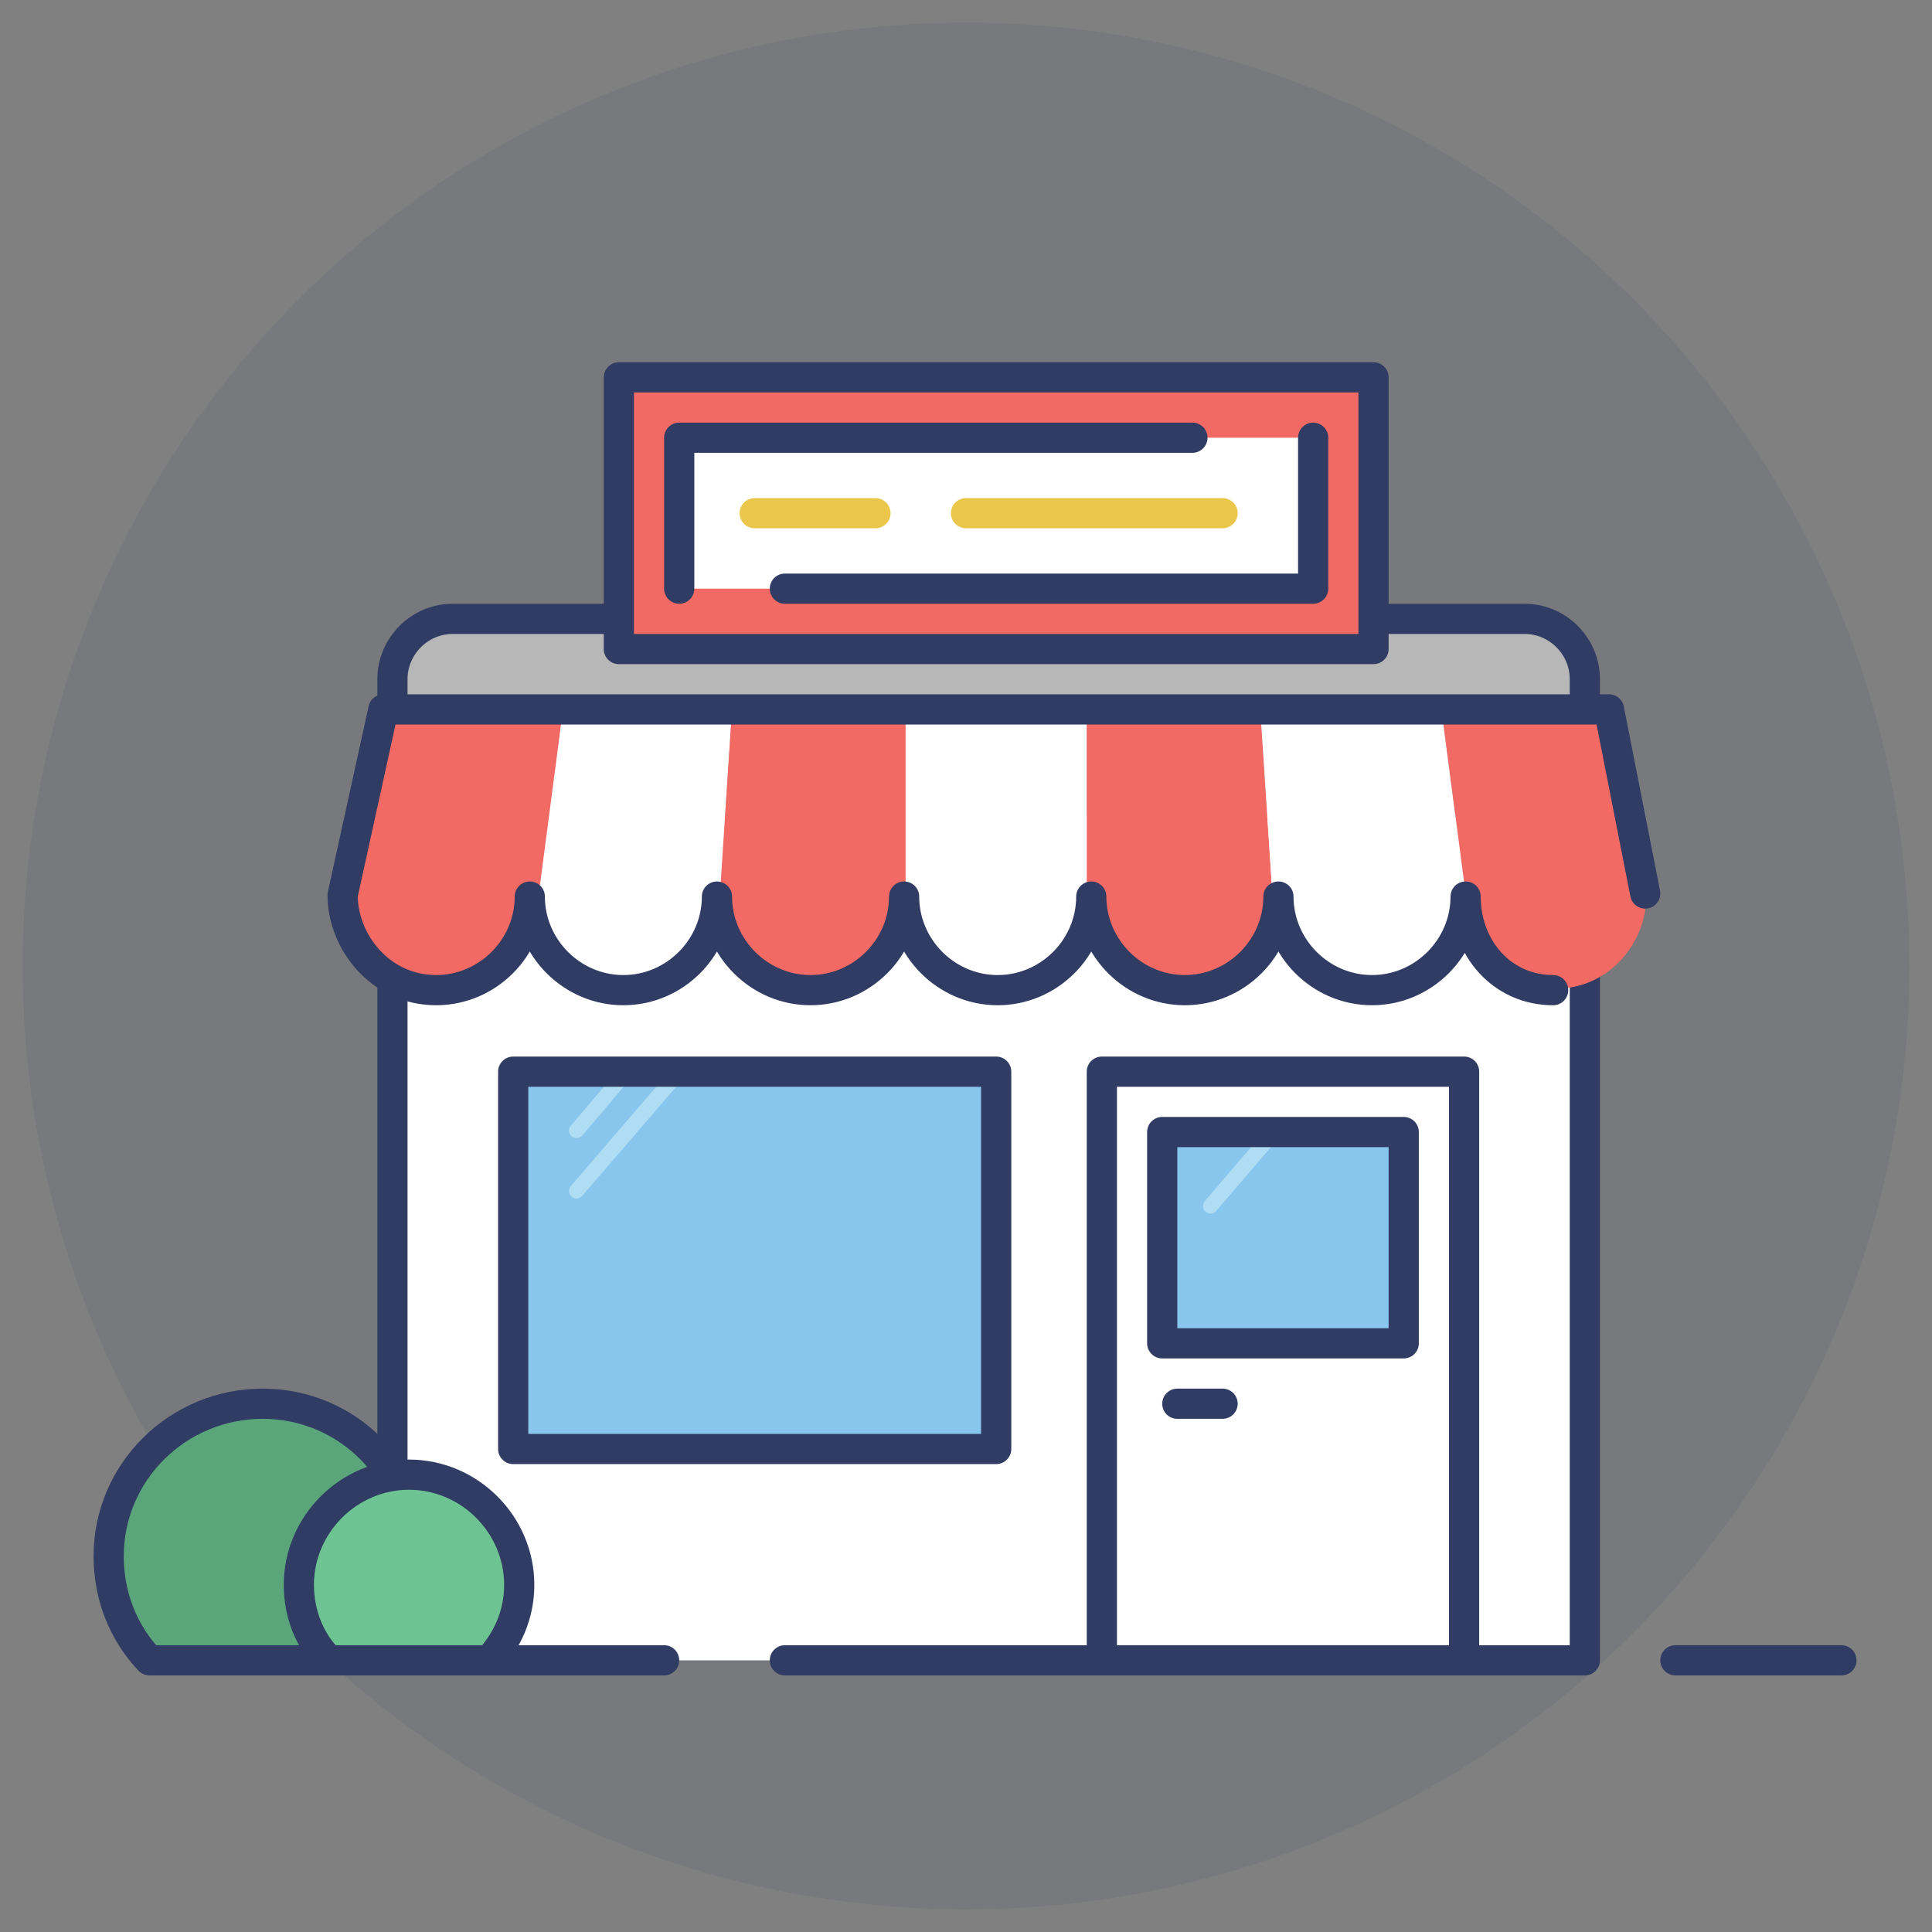 <?xml version="1.0" ?><svg id="Layer_1" style="enable-background:new 0 0 128 128;" version="1.1" viewBox="0 0 128 128" xml:space="preserve" xmlns="http://www.w3.org/2000/svg" xmlns:xlink="http://www.w3.org/1999/xlink"><rect x="0" y="0" width="128" height="128" fill="#808080" stroke="none"/><style type="text/css">
	.st0{opacity:0.1;fill:#303C63;}
	.st1{display:none;}
	
		.st2{display:inline;opacity:0.1;fill:none;stroke:#303C63;stroke-width:2;stroke-linecap:round;stroke-linejoin:round;stroke-miterlimit:10;}
	.st3{display:inline;opacity:0.1;fill:#303C63;}
	.st4{display:inline;opacity:0.1;}
	.st5{fill:none;stroke:#303C63;stroke-width:2;stroke-linecap:round;stroke-linejoin:round;stroke-miterlimit:10;}
	.st6{fill:#E0534F;}
	.st7{fill:#FFFFFF;}
	.st8{fill:#E2E2E2;}
	.st9{fill:#F1DD6F;}
	.st10{fill:#EAC74B;}
	.st11{fill:none;stroke:#EAC74B;stroke-width:6;stroke-linecap:round;stroke-linejoin:round;stroke-miterlimit:10;}
	.st12{fill:#6DC392;}
	.st13{fill:#5AA579;}
	.st14{fill:#F26A63;}
	.st15{fill:#B7B7B7;}
	.st16{fill:#88C6ED;}
	.st17{fill:none;stroke:#AFDDF3;stroke-linecap:round;stroke-miterlimit:10;}
	.st18{fill:none;stroke:#EAC74B;stroke-width:2;stroke-linecap:round;stroke-linejoin:round;stroke-miterlimit:10;}
	.st19{fill:none;stroke:#EAC74B;stroke-width:4;stroke-linecap:round;stroke-linejoin:round;stroke-miterlimit:10;}
	.st20{fill:none;stroke:#E0534F;stroke-width:2;stroke-miterlimit:10;}
	.st21{opacity:0.1;fill:none;stroke:#303C63;stroke-width:2;stroke-linecap:round;stroke-linejoin:round;stroke-miterlimit:10;}
	.st22{fill:#303C63;}
	.st23{fill:none;stroke:#2C3E50;stroke-width:2;stroke-linecap:round;stroke-linejoin:round;stroke-miterlimit:10;}
	.st24{opacity:0.1;}
	
		.st25{fill:none;stroke:#303C63;stroke-width:2;stroke-linecap:round;stroke-linejoin:round;stroke-miterlimit:10;stroke-dasharray:4,5;}
	.st26{fill:none;stroke:#F26A63;stroke-width:2;stroke-linecap:round;stroke-linejoin:round;}
	.st27{fill:none;stroke:#F26A63;stroke-width:2;stroke-linecap:round;stroke-linejoin:round;stroke-dasharray:3.79,4.738;}
	.st28{fill:none;stroke:#FFFFFF;stroke-width:4;stroke-linecap:round;stroke-linejoin:round;stroke-miterlimit:10;}
	.st29{fill:#FAF8F2;}
	.st30{fill:#AFDDF3;}
	.st31{fill:none;stroke:#F26A63;stroke-width:4;stroke-linecap:round;stroke-linejoin:round;stroke-miterlimit:10;}
	.st32{fill:none;stroke:#FFFFFF;stroke-width:2;stroke-linecap:round;stroke-linejoin:round;stroke-miterlimit:10;}
	.st33{fill:none;stroke:#6DC392;stroke-width:2;stroke-linecap:round;stroke-linejoin:round;stroke-miterlimit:10;}
	.st34{fill:none;stroke:#303C63;stroke-width:2;stroke-linecap:round;stroke-linejoin:round;}
	.st35{fill:none;stroke:#303C63;stroke-width:2;stroke-linecap:round;stroke-linejoin:round;stroke-dasharray:3.76,4.7;}
	.st36{opacity:0.2;}
	.st37{opacity:0.2;fill:none;stroke:#303C63;stroke-width:2;stroke-linecap:round;stroke-linejoin:round;stroke-miterlimit:10;}
</style><g><circle class="st0" cx="64" cy="64" r="62.5"/></g><path class="st7" d="M101,41H30c-2.2,0-4,1.8-4,4v65h79V45C105,42.8,103.2,41,101,41z"/><path class="st15" d="M105,54H26v-9c0-2.2,1.8-4,4-4h71c2.2,0,4,1.8,4,4V54z"/><path class="st5" d="M52,110h53V45c0-2.2-1.8-4-4-4H30c-2.2,0-4,1.8-4,4v65h18"/><path class="st14" d="M25.4,47L23,59.2c0,3.4,3,6.3,6.4,6.3s6.4-2.9,6.4-6.3L37.3,47H25.4z"/><path class="st7" d="M37.3,47l-1.6,12.2c0,3.4,2.6,6.3,6,6.3s6-2.9,6-6.3L48.5,47H37.3z"/><path class="st14" d="M48.5,47l-0.8,12.2c0,3.4,2.8,6.3,6.2,6.3c3.4,0,6.2-2.7,6.2-6.1V47H48.5z"/><path class="st7" d="M60,47v12.4c0,3.4,2.6,6.2,6,6.2s6-2.8,6-6.2V47H60z"/><path class="st14" d="M72,47v12.4c0,3.4,2.8,6.2,6.2,6.2s6.1-2.9,6.1-6.3L83.5,47H72z"/><path class="st7" d="M83.5,47l0.8,12.2c0,3.4,3,6.3,6.4,6.3s6.4-2.9,6.4-6.3L95.5,47H83.5z"/><path class="st14" d="M95.5,47l1.6,12.2c0,3.4,2.6,6.3,6,6.3s6-2.9,6-6.3L106.6,47H95.5z"/><path class="st5" d="M102.9,65.6c-3.4,0-5.8-2.8-5.8-6.2c0,3.4-2.8,6.2-6.2,6.2s-6.2-2.8-6.2-6.2c0,3.4-2.8,6.2-6.2,6.2  c-3.4,0-6.2-2.8-6.2-6.2c0,3.4-2.8,6.2-6.2,6.2c-3.4,0-6.2-2.8-6.2-6.2c0,3.4-2.8,6.2-6.2,6.2c-3.4,0-6.2-2.8-6.2-6.2  c0,3.4-2.8,6.2-6.2,6.2c-3.4,0-6.2-2.8-6.2-6.2c0,3.4-2.8,6.2-6.2,6.2c-3.7,0-6.2-3.2-6.2-6.3L25.4,47h81.2l2.4,12.2"/><rect class="st14" height="18" width="50" x="41" y="25"/><rect class="st5" height="18" width="50" x="41" y="25"/><rect class="st7" height="42" transform="matrix(-1.836970e-16 1 -1 -1.836970e-16 100 -32)" width="10" x="61" y="13"/><polyline class="st5" points="45,39 45,29 79,29 "/><polyline class="st5" points="87,29 87,39 52,39 "/><rect class="st5" height="39" width="24" x="73" y="71"/><rect class="st16" height="25" width="32" x="34" y="71"/><line class="st17" x1="38.2" x2="45" y1="78.9" y2="71"/><line class="st17" x1="38.2" x2="41.6" y1="74.9" y2="70.9"/><rect class="st5" height="25" width="32" x="34" y="71"/><rect class="st16" height="14" width="16" x="77" y="75"/><line class="st5" x1="78" x2="81" y1="93" y2="93"/><line class="st17" x1="80.2" x2="84.4" y1="79.9" y2="75"/><g><path class="st13" d="M24.8,110c1.7-1.8,2.7-4.2,2.7-6.9c0-5.6-4.5-10.1-10.1-10.1S7.2,97.5,7.2,103.1c0,2.7,1,5.1,2.7,6.9H24.8z"/><path class="st5" d="M24.8,110c1.7-1.8,2.7-4.2,2.7-6.9c0-5.6-4.5-10.1-10.1-10.1S7.2,97.5,7.2,103.1c0,2.7,1,5.1,2.7,6.9H24.8z"/><path class="st12" d="M32.4,110c1.2-1.3,2-3,2-5c0-4-3.3-7.3-7.3-7.3s-7.3,3.3-7.3,7.3c0,1.9,0.7,3.7,2,5H32.4z"/><path class="st5" d="M32.4,110c1.2-1.3,2-3,2-5c0-4-3.3-7.3-7.3-7.3s-7.3,3.3-7.3,7.3c0,1.9,0.7,3.7,2,5H32.4z"/></g><rect class="st5" height="14" width="16" x="77" y="75"/><line class="st5" x1="111" x2="122" y1="110" y2="110"/><line class="st18" x1="50" x2="58" y1="34" y2="34"/><line class="st18" x1="81" x2="64" y1="34" y2="34"/></svg>